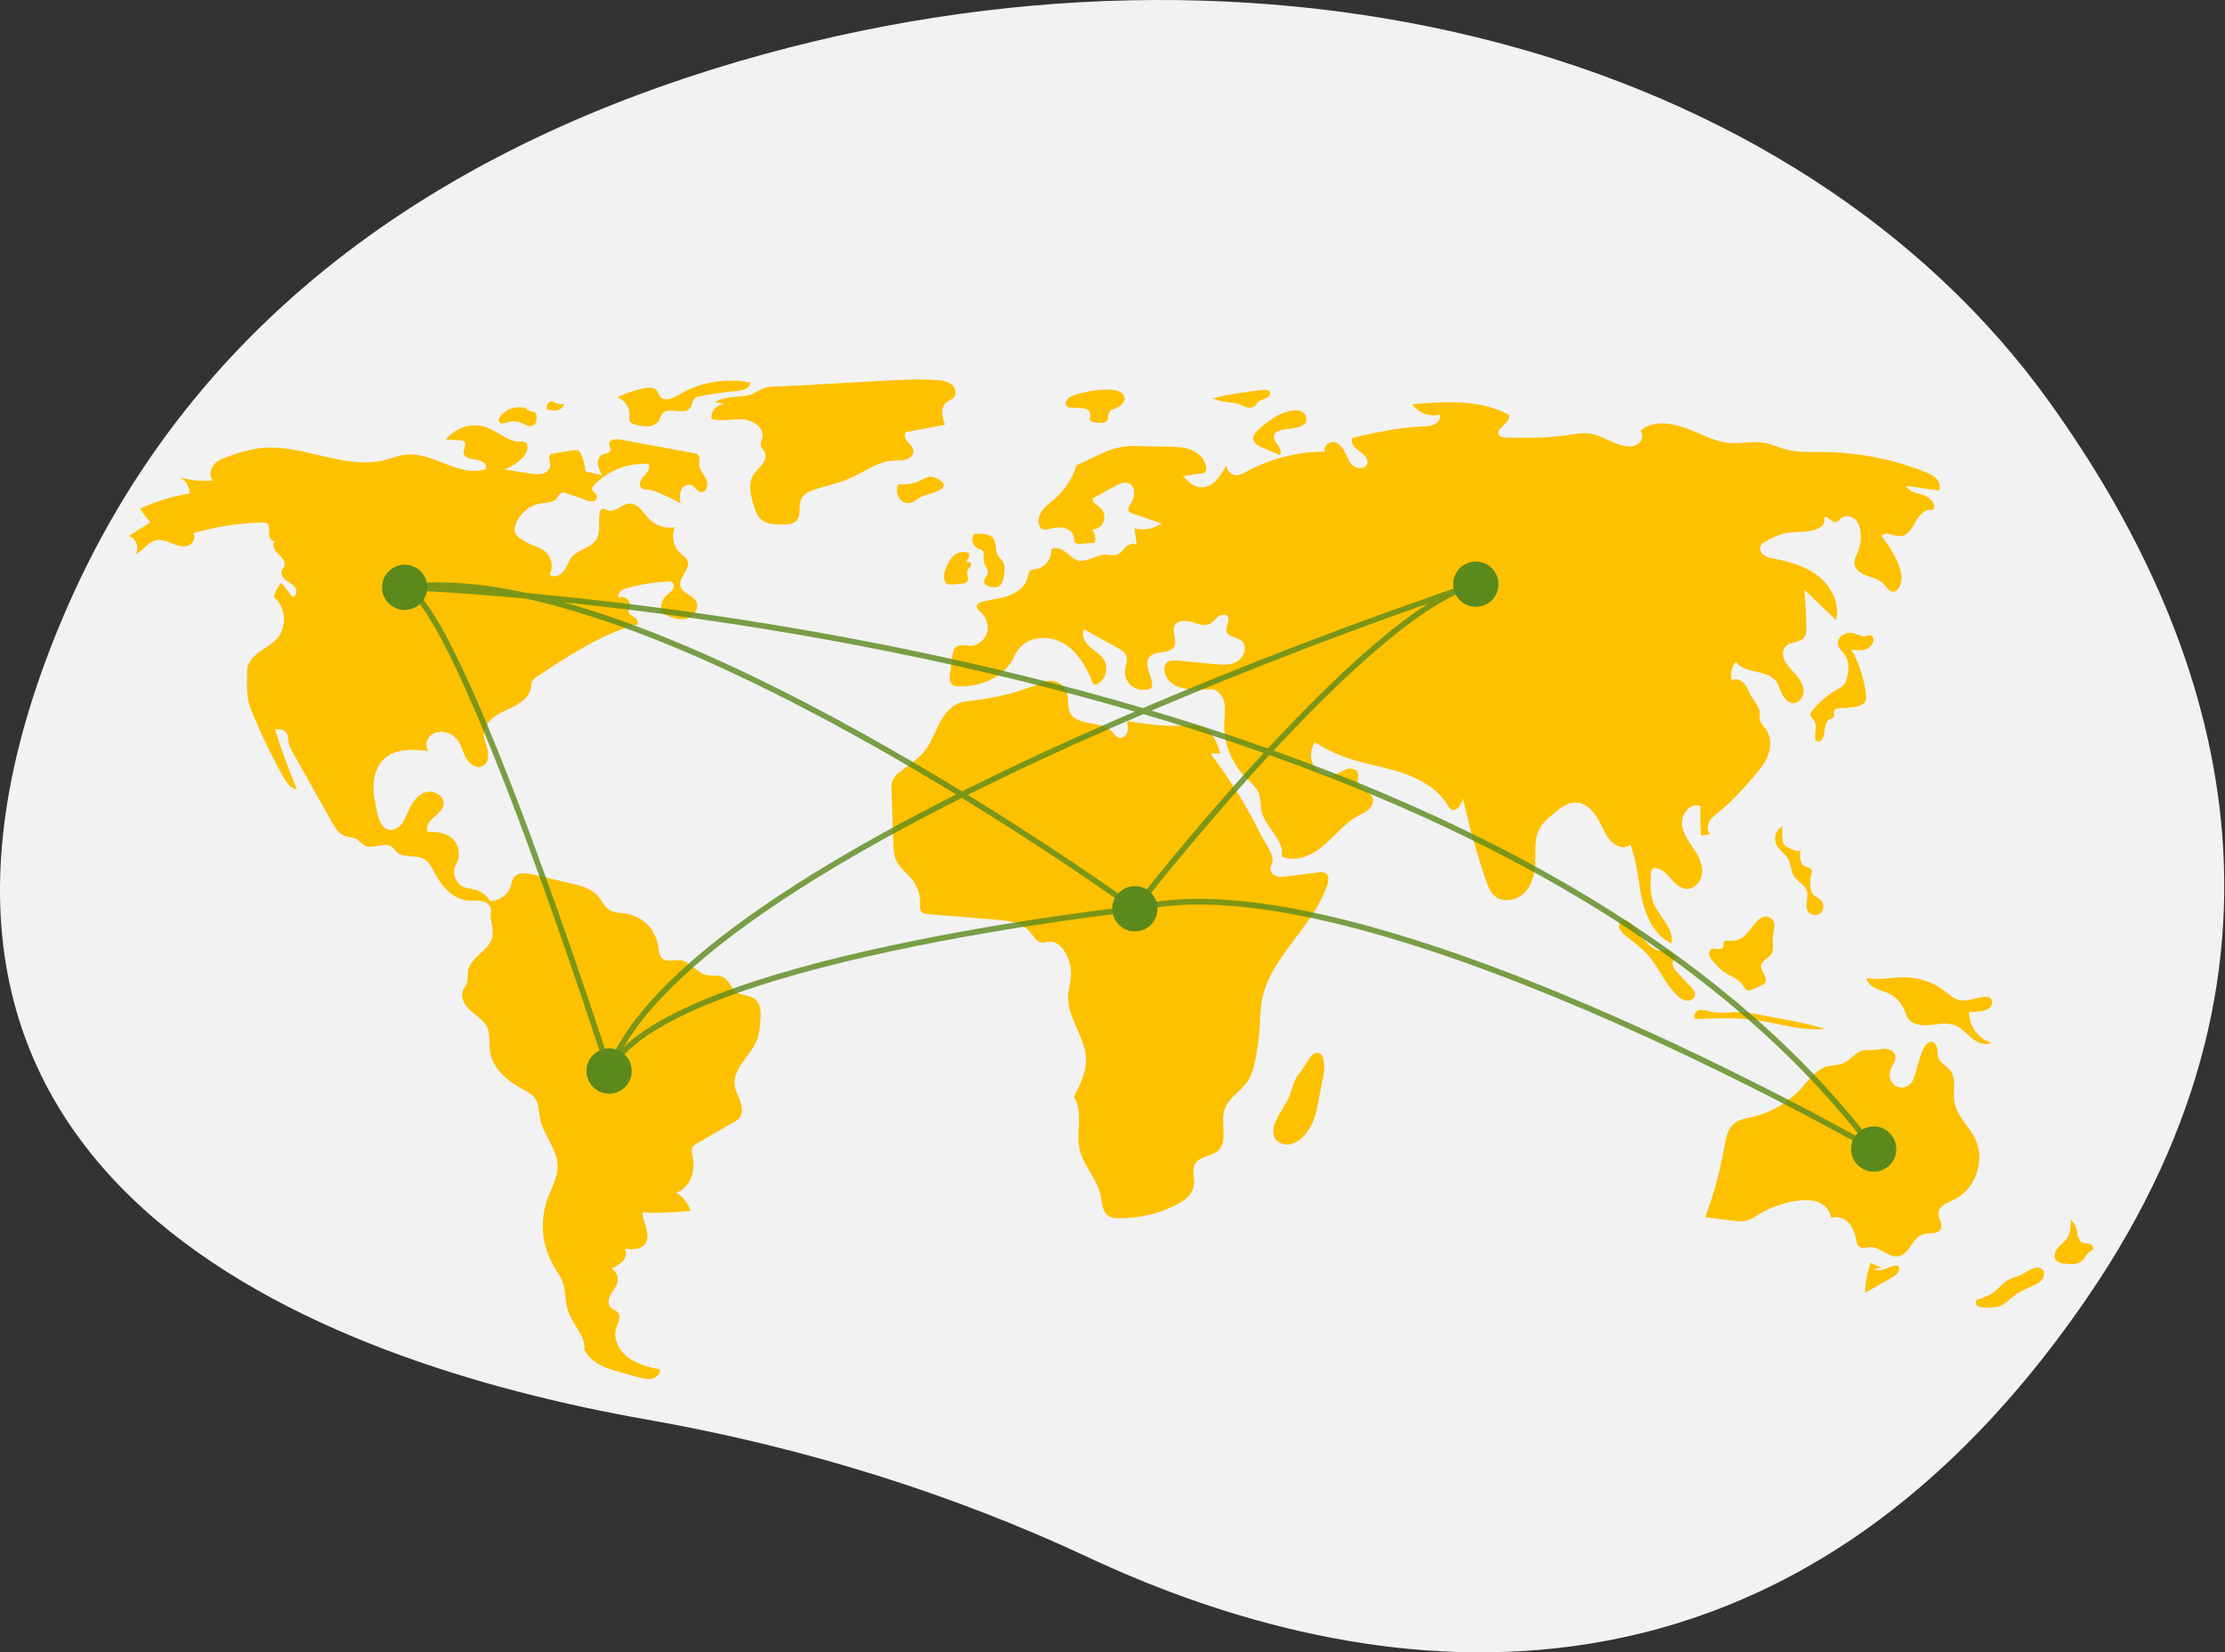 <?xml version="1.0" encoding="UTF-8"?> <svg xmlns="http://www.w3.org/2000/svg" width="1177" height="874" viewBox="0 0 1177 874" fill="none"><rect x="0" y="0" width="1177" height="874" fill="#333333" stroke="none"/> <g clip-path="url(#clip0_203_500)"> <path d="M1083.97 212.452C950.424 26.622 668.322 -48.759 390.883 32.428C244.21 75.349 102.79 161.348 32.706 327.869C-92.578 625.544 170.47 720.614 342.475 750.914C425.648 765.565 503.982 790.176 575.564 823.684C704.348 883.969 932.303 937.387 1104.2 686.275C1228.79 504.269 1172.92 336.233 1083.97 212.452Z" fill="#F2F2F2"></path> <path d="M309.733 249.218C309.359 246.264 308.604 243.372 307.485 240.613C307.343 240.091 307.093 239.605 306.752 239.185C306.411 238.765 305.987 238.421 305.505 238.174C304.862 238.007 304.187 238 303.54 238.152L293.453 239.696C292.609 239.734 291.801 240.048 291.152 240.59C289.838 241.972 291.132 244.197 291.091 246.103C291.046 248.246 289.142 249.986 287.076 250.562C284.968 250.988 282.794 250.961 280.697 250.483L266.592 248.291C270.746 246.965 274.443 244.497 277.262 241.17C279.118 238.971 280.106 234.866 277.423 233.825C276.626 233.606 275.795 233.539 274.973 233.628C268.583 233.678 263.554 228.342 257.571 226.095C253.742 224.749 249.586 224.649 245.697 225.809C241.807 226.968 238.384 229.328 235.917 232.55L243.431 232.912C244.138 232.873 244.839 233.06 245.432 233.446C247.079 234.799 245.032 237.398 245.264 239.516C245.565 242.269 249.22 242.857 251.975 243.135C254.73 243.413 258.225 245.652 256.899 248.083C243.053 252.852 228.962 238.76 214.42 240.494C210.74 240.933 207.264 242.379 203.671 243.288C181.72 248.842 159.027 234.024 136.603 237.162C131.618 238.012 126.719 239.304 121.963 241.024C118.911 242.026 115.728 243.109 113.51 245.433C111.293 247.757 110.449 251.731 112.549 254.161C106.759 254.638 100.93 254.084 95.334 252.525C96.847 253.366 98.106 254.599 98.979 256.095C99.851 257.59 100.305 259.293 100.292 261.025C91.252 262.499 82.45 265.183 74.125 269.004C75.679 271.587 77.494 274.005 79.541 276.218L68.096 283.571C71.963 284.546 73.962 289.818 71.713 293.111C75.722 291.328 78.207 286.714 82.495 285.778C85.303 285.165 88.162 286.314 90.826 287.394C93.491 288.473 96.419 289.52 99.178 288.71C101.936 287.899 103.971 284.323 102.218 282.044C114.008 278.604 126.193 276.7 138.471 276.38C139.418 276.261 140.379 276.443 141.216 276.901C142.815 278.01 142.394 280.405 142.308 282.348C142.222 284.291 143.736 286.845 145.473 285.97C143.43 287.741 145.177 291.077 147.137 292.941C149.098 294.804 151.461 297.375 150.26 299.799C149.947 300.431 149.416 300.937 149.114 301.576C148.225 303.46 149.637 305.656 151.303 306.908C152.969 308.159 155.01 309.033 156.168 310.766C157.325 312.499 156.799 315.532 154.73 315.773L148.847 308.305C146.838 310.389 145.46 313 144.874 315.835C151.112 320.934 152.05 331.313 146.828 337.448C144.159 340.584 140.364 342.489 137.052 344.934C133.739 347.38 130.674 350.862 130.683 354.979C130.697 362.092 130.116 368.701 132.781 375.295C137.697 387.456 143.371 399.295 149.772 410.743C151.453 413.749 153.625 417.044 157.03 417.562C152.727 407.085 148.853 396.446 145.409 385.644C147.652 385.653 150.245 385.831 151.56 387.649C152.649 389.154 152.415 391.2 152.753 393.026C153.183 394.796 153.901 396.483 154.878 398.021L175.427 434.626C177.131 437.66 179.085 440.917 182.34 442.146C184.422 442.932 186.83 442.784 188.746 443.915C190.248 444.802 191.259 446.375 192.79 447.211C197.119 449.572 203.139 445.043 207.184 447.863C208.341 448.669 209.077 449.95 210.143 450.873C213.879 454.108 220.008 451.944 224.321 454.357C227.101 455.913 228.542 459.024 230.024 461.843C233.738 468.905 239.748 475.824 247.707 476.386C250.207 476.563 252.761 476.089 255.205 476.645C257.649 477.201 260.055 479.334 259.662 481.81C258.99 486.054 261.087 490.701 260.523 494.961C259.498 502.72 248.491 506.13 247.546 513.9C247.339 515.601 247.663 517.357 247.258 519.022C246.761 521.063 245.229 522.724 244.684 524.753C243.652 528.597 246.406 532.423 249.432 535.009C252.457 537.596 256.066 539.826 257.72 543.446C259.469 547.273 258.61 551.735 259.179 555.903C260.42 565.003 268.28 571.75 276.37 576.1C278.834 577.425 281.48 578.708 283.076 581.007C285.158 584.008 284.95 587.964 285.646 591.55C287.348 600.332 294.741 607.567 294.951 616.51C295.1 622.866 291.567 628.632 289.456 634.63C287.477 640.376 286.761 646.481 287.357 652.529C287.952 658.577 289.845 664.425 292.907 669.675C294.486 672.341 296.374 674.855 297.491 677.745C299.484 682.903 298.837 688.765 300.675 693.98C303.105 700.875 309.781 706.57 309.142 713.852C312.173 720.146 318.865 723.239 325.595 725.112L337.657 728.469C339.966 729.112 342.38 729.76 344.731 729.295C347.083 728.829 349.327 726.876 349.267 724.48C343.352 723.146 337.247 721.728 332.371 718.123C327.496 714.519 324.156 708.101 326.006 702.326C326.863 699.649 328.688 696.557 326.953 694.344C325.96 693.078 324.143 692.747 323.023 691.591C321.275 689.788 321.876 686.76 323.132 684.586C324.389 682.412 326.205 680.47 326.711 678.011C326.967 676.635 326.796 675.214 326.222 673.938C325.647 672.662 324.696 671.593 323.496 670.873C325.732 670.028 327.766 668.723 329.466 667.042C331.036 665.249 331.761 662.485 330.526 660.447C334.193 660.912 338.523 661.14 340.931 658.334C342.853 656.094 342.721 652.745 341.962 649.892C341.202 647.039 339.918 644.268 339.878 641.317C348.338 641.718 356.817 641.43 365.231 640.457C364.014 636.359 361.249 632.897 357.523 630.803C361.333 630.159 364.805 625.597 366.009 621.924C367.213 618.252 366.906 614.251 366.162 610.459C365.876 609.483 365.837 608.451 366.048 607.455C366.477 606.088 367.82 605.253 369.063 604.54L387.977 593.677C389.106 593.111 390.129 592.356 391.002 591.444C392.984 589.116 392.69 585.602 391.675 582.719C390.661 579.835 389.035 577.123 388.644 574.092C387.475 565.024 397.182 558.518 400.458 549.982C401.743 546.633 402.005 542.992 402.254 539.412C402.521 535.568 402.541 531.103 399.59 528.625C396.76 526.251 392.339 526.781 389.378 524.572C386.664 522.546 385.727 518.613 382.762 516.978C380.069 515.492 376.692 516.437 373.697 515.738C368.423 514.508 365.105 508.43 359.719 507.867C356.68 507.55 353.241 509.035 350.75 507.266C348.556 505.706 348.468 502.572 348.05 499.912C347.318 495.779 345.337 491.969 342.373 488.996C339.41 486.023 335.606 484.029 331.475 483.284C328.342 482.782 324.932 482.972 322.266 481.251C319.567 479.507 318.33 476.243 316.21 473.828C312.793 469.937 307.411 468.554 302.37 467.369L281.864 462.549C278.224 461.693 273.532 461.239 271.579 464.428C271.001 465.642 270.591 466.929 270.362 468.254C269.63 470.651 268.157 472.755 266.155 474.262C264.152 475.769 261.724 476.603 259.218 476.643C257.499 473.711 254.715 471.557 251.446 470.629C249.367 470.05 247.141 469.985 245.158 469.133C244.078 468.606 243.117 467.864 242.334 466.952C241.55 466.041 240.961 464.979 240.603 463.832C240.244 462.685 240.123 461.477 240.247 460.282C240.372 459.086 240.738 457.929 241.326 456.88C242.508 454.775 242.964 452.34 242.625 449.95C242.285 447.56 241.168 445.348 239.447 443.655C235.96 440.524 230.915 439.768 226.239 440.081C225.015 437.409 227.062 434.394 229.269 432.452C231.476 430.511 234.155 428.601 234.635 425.702C235.391 421.14 229.571 417.676 225.152 419.036C220.733 420.396 217.912 424.688 216.048 428.919C214.978 431.347 214.069 433.903 212.381 435.95C210.694 437.997 207.977 439.463 205.406 438.806C201.768 437.876 200.362 433.553 199.557 429.884C198.476 424.963 197.39 419.973 197.616 414.939C197.842 409.905 199.539 404.736 203.251 401.328C209.3 395.775 218.579 396.32 226.743 397.205C224.814 395.032 225.291 391.37 227.354 389.325C228.444 388.357 229.753 387.67 231.168 387.322C232.583 386.974 234.061 386.977 235.475 387.33C237.935 387.842 240.151 389.167 241.766 391.091C244.086 393.92 244.746 397.738 246.499 400.949C248.253 404.159 252.195 406.897 255.422 405.175C258.21 403.687 258.652 399.822 257.959 396.74C257.265 393.657 255.791 390.66 256.043 387.51C256.522 381.501 262.752 377.883 268.249 375.408C273.746 372.933 280.041 369.605 280.912 363.639C280.942 362.471 281.162 361.316 281.564 360.219C282.174 359.25 283.021 358.453 284.026 357.904C300.07 347.302 316.38 336.569 334.718 330.776C335.672 330.474 335.784 330.809 336.756 330.573C338.117 329.787 337.215 327.611 335.911 326.735C334.606 325.858 332.862 325.186 332.531 323.65C332.288 322.52 332.953 321.411 333.126 320.269C333.551 317.462 330.193 314.87 327.585 315.993C326.112 314.042 329.027 311.775 331.384 311.126C338.461 309.179 345.725 307.992 353.054 307.586C353.9 307.452 354.766 307.599 355.52 308.006C356.751 308.858 356.594 310.814 355.721 312.031C354.849 313.248 353.492 314.012 352.405 315.042C351.217 316.199 350.37 317.66 349.956 319.266C349.542 320.871 349.577 322.56 350.057 324.147C353.883 326.093 358.042 328.097 362.28 327.411C366.517 326.725 370.278 321.964 368.286 318.162C366.432 314.621 360.86 313.822 359.902 309.941C358.78 305.397 365.212 301.356 363.763 296.906C363.129 294.957 361.186 293.809 359.695 292.402C357.935 290.676 356.737 288.459 356.26 286.04C355.783 283.622 356.048 281.115 357.021 278.85C354.593 279.278 352.098 279.116 349.745 278.38C347.392 277.644 345.25 276.354 343.498 274.619C340.264 271.355 337.683 266.205 333.09 266.351C328.876 266.485 325.245 271.403 321.304 269.902C320.334 269.533 319.312 268.782 318.373 269.222C318.065 269.422 317.806 269.689 317.617 270.004C317.428 270.318 317.312 270.672 317.279 271.037C316.278 275.826 318.001 281.281 315.391 285.419C312.551 289.922 305.982 290.546 302.539 294.606C300.67 296.81 299.946 299.78 298.228 302.104C296.511 304.428 292.864 305.905 290.803 303.88C291.816 301.797 292.093 299.432 291.588 297.172C291.083 294.911 289.826 292.889 288.022 291.435C286.108 290.186 284.045 289.183 281.881 288.448C279.463 287.425 277.163 286.142 275.021 284.624C273.947 283.977 273.075 283.044 272.502 281.929C272.048 280.534 272.109 279.022 272.674 277.668C273.72 274.671 275.564 272.016 278.008 269.99C280.451 267.965 283.402 266.645 286.541 266.174C289.286 265.801 292.481 265.932 294.297 263.841C295.258 262.734 295.763 261.061 297.158 260.612C298.05 260.432 298.977 260.546 299.799 260.937L310.044 264.543C311.187 265.059 312.446 265.267 313.694 265.147C314.313 265.063 314.878 264.749 315.275 264.267C315.671 263.784 315.871 263.17 315.834 262.546C315.506 260.845 312.888 260.028 313.127 258.312C313.26 257.756 313.559 257.254 313.984 256.871C317.681 252.935 322.203 249.866 327.226 247.883C332.248 245.9 337.647 245.051 343.035 245.399C344.329 247.522 342.283 250.037 340.582 251.85C338.88 253.663 337.513 256.903 339.57 258.298C340.414 258.729 341.352 258.94 342.298 258.913C344.821 259.254 347.272 259.998 349.559 261.115C353.1 262.656 356.572 264.342 359.976 266.172C359.676 263.928 359.389 261.563 360.239 259.464C361.09 257.365 363.508 255.719 365.62 256.536C367.656 257.324 368.7 260.019 370.869 260.266C373.761 260.596 374.903 256.322 373.694 253.673C372.486 251.024 370.094 248.806 369.894 245.901C369.759 243.942 370.505 241.512 368.94 240.325C368.383 239.969 367.751 239.747 367.093 239.677L328.009 232.485C325.688 232.058 322.335 232.386 322.232 234.743C322.175 236.059 323.35 237.361 322.83 238.571C322.274 239.862 320.448 239.744 319.119 240.201C317.056 240.91 316.02 243.36 316.219 245.532C316.581 247.69 317.417 249.742 318.667 251.539C316.124 250.476 312.275 250.281 309.733 249.218Z" fill="#FDC100"></path> <path d="M278.547 216.04C276.083 215.225 273.427 215.187 270.94 215.931C268.453 216.676 266.255 218.168 264.645 220.204C264.001 221.051 263.461 222.219 264 223.137C264.772 224.452 266.74 223.933 268.191 223.462C270.324 222.7 272.645 222.645 274.812 223.304C276.174 223.772 277.393 224.599 278.762 225.049C279.428 225.327 280.157 225.419 280.872 225.315C281.586 225.211 282.259 224.914 282.817 224.456C283.757 223.498 283.816 222.009 283.817 220.668C283.882 220.219 283.846 219.761 283.712 219.328C283.578 218.895 283.348 218.497 283.041 218.163C282.493 217.846 281.878 217.664 281.245 217.632C279.829 217.37 278.549 216.622 277.626 215.517" fill="#FDC100"></path> <path d="M292.639 212.116C292.087 212.086 291.537 212.198 291.042 212.442C290.546 212.686 290.122 213.054 289.809 213.509C289.497 213.965 289.306 214.493 289.257 215.043C289.208 215.593 289.301 216.147 289.527 216.65C291.221 217.112 292.99 217.228 294.73 216.99C295.598 216.855 296.406 216.467 297.053 215.873C297.7 215.28 298.157 214.508 298.367 213.655C296.319 214.028 294.205 213.625 292.439 212.523" fill="#FDC100"></path> <path d="M339.922 205.563C335.312 206.543 330.833 208.064 326.58 210.095C328.585 210.866 330.29 212.26 331.442 214.073C332.595 215.886 333.135 218.021 332.983 220.164C332.803 220.986 332.823 221.84 333.043 222.653C333.533 223.841 334.953 224.287 336.202 224.592C338.444 225.274 340.786 225.573 343.129 225.476C344.3 225.414 345.438 225.062 346.439 224.45C347.44 223.838 348.273 222.987 348.862 221.972C349.202 221.009 349.6 220.068 350.055 219.153C353.047 214.596 361.936 220.106 365.148 215.702C366.28 214.15 366.177 211.815 367.652 210.586C368.415 210.05 369.299 209.712 370.225 209.603C376.686 208.32 383.212 207.39 389.774 206.819C392.883 206.549 396.936 205.432 396.962 202.311C385.25 200.011 373.107 201.645 362.42 206.958C358.57 208.887 353.477 212.944 349.768 210.387C348.38 209.429 348.448 206.852 346.537 205.775C344.583 204.675 341.996 205.122 339.922 205.563Z" fill="#FDC100"></path> <path d="M378.223 212.725L383.72 213.782C382.708 213.737 381.698 213.908 380.758 214.285C379.818 214.661 378.968 215.234 378.267 215.964C377.565 216.695 377.027 217.567 376.689 218.521C376.351 219.476 376.221 220.492 376.307 221.502C381.455 223.221 387.068 221.548 392.491 221.776C397.913 222.005 404.223 225.879 403.297 231.227C403.017 232.844 402.083 234.46 402.569 236.028C402.91 237.127 403.879 237.906 404.426 238.918C405.565 241.027 404.654 243.694 403.215 245.611C401.776 247.528 399.842 249.057 398.578 251.094C395.436 256.161 397.222 262.711 399.093 268.371C399.634 270.51 400.634 272.506 402.022 274.22C404.795 277.168 409.313 277.425 413.36 277.484C416.306 277.527 419.68 277.381 421.543 275.099C423.974 272.12 422.274 267.471 423.875 263.974C425.329 260.799 429.034 259.436 432.39 258.47C438.539 256.7 444.806 255.195 450.619 252.521C457.838 249.201 464.584 244.026 472.519 243.599C474.744 243.479 477.026 243.742 479.17 243.132C481.314 242.522 483.351 240.668 483.188 238.445C483.049 236.545 481.442 235.15 480.187 233.718C478.931 232.286 477.945 230.084 479.099 228.569L499.895 224.685C498.421 220.667 497.273 215.376 500.66 212.761C501.882 211.818 503.519 211.441 504.559 210.3C506.333 208.356 505.441 205.007 503.394 203.354C501.346 201.7 498.578 201.317 495.956 201.099C486.837 200.341 477.666 200.842 468.529 201.343C450.669 202.322 432.809 203.301 414.949 204.28C411.354 204.477 407.203 204.176 403.906 205.402C401.114 206.441 399.129 208.347 395.936 209.016C390.042 210.253 383.556 209.416 378.223 212.725Z" fill="#FDC100"></path> <path d="M476.706 256.178C476.146 256.09 475.573 256.22 475.106 256.541C474.797 256.881 474.614 257.317 474.585 257.775C474.23 259.799 474.653 261.882 475.769 263.607C476.337 264.454 477.122 265.133 478.041 265.573C478.961 266.014 479.981 266.201 480.997 266.114C483.472 265.798 485.297 263.687 487.572 262.656C491.08 261.069 505.975 258.596 495.671 253.029C492.12 251.11 489.826 252.804 487.027 254.067C483.843 255.696 480.275 256.426 476.706 256.178Z" fill="#FDC100"></path> <path d="M566.957 209.583C565.754 210.074 564.747 210.95 564.095 212.074C563.794 212.645 563.724 213.309 563.9 213.93C564.075 214.551 564.482 215.08 565.037 215.409C565.487 215.572 565.963 215.648 566.441 215.632L571.333 215.778C573.411 215.84 576.007 216.283 576.566 218.286C576.981 219.773 576.052 221.684 577.172 222.746C577.653 223.119 578.231 223.344 578.837 223.395C580.448 223.809 582.131 223.864 583.766 223.555C587.325 222.6 585.455 220.427 586.576 218.493C588.291 215.533 587.994 217.325 591.017 215.628C593.249 214.376 596.133 212.103 594.27 208.91C591.031 203.358 571.738 207.197 566.957 209.583Z" fill="#FDC100"></path> <path d="M663.515 206.791L660.674 207.17C654.268 208.025 647.826 208.888 641.656 210.812C644.327 211.868 647.129 212.555 649.985 212.855C651.557 212.932 653.119 213.154 654.651 213.519C657.376 214.33 660.122 216.425 662.754 215.352C664.387 214.686 664.919 212.986 666.272 212.086C667.205 211.464 670.747 210.457 671.143 209.829C674.343 204.754 665.975 206.463 663.515 206.791Z" fill="#FDC100"></path> <path d="M675.99 219.702C672.195 221.824 668.674 224.402 665.506 227.379C664.172 228.634 662.808 230.194 662.929 232.022C663.09 234.452 665.678 235.861 667.92 236.81L677.001 240.655C678.103 239.102 677.095 236.959 675.956 235.433C674.818 233.907 673.465 232.141 673.968 230.305C674.542 228.21 677.097 227.496 679.239 227.135C682.73 226.547 692.146 226.594 691.015 220.968C689.682 214.339 679.494 217.743 675.99 219.702Z" fill="#FDC100"></path> <path d="M674.162 594.829C673.298 597.332 673.216 600.28 674.711 602.466C676.389 604.918 679.748 605.832 682.653 605.21C685.546 604.44 688.125 602.782 690.027 600.469C691.765 598.531 693.196 596.338 694.268 593.965C695.764 590.268 696.819 586.407 697.411 582.463L700.231 567.659C700.861 564.35 700.837 554.207 694.756 557.512C693.094 558.414 689.248 565.543 687.507 567.564C684.369 571.208 683.954 574.743 682.302 579.156C680.233 584.685 676.075 589.292 674.162 594.829Z" fill="#FDC100"></path> <path d="M995.344 670.586C993.355 669.81 991.423 668.891 989.566 667.836C987.704 672.956 986.713 678.353 986.637 683.801L1000.25 676.096C1002.3 674.937 1004.62 673.326 1004.58 670.973C1004.6 670.683 1004.54 670.392 1004.4 670.133C1004.27 669.874 1004.07 669.655 1003.83 669.5C1003.52 669.378 1003.19 669.34 1002.87 669.388C1000.85 669.556 999.011 670.549 997.107 671.24C995.202 671.931 992.975 672.296 991.227 671.271" fill="#FDC100"></path> <path d="M1067.17 675.161C1065.68 675.568 1064.22 676.091 1062.8 676.728C1059.68 678.318 1057.55 681.337 1054.74 683.431C1052.05 685.435 1048.81 686.535 1045.63 687.605C1044.7 688.432 1045.13 690.097 1046.14 690.823C1047.23 691.444 1048.49 691.726 1049.74 691.631C1053.04 691.704 1056.52 691.736 1059.42 690.141C1061.05 689.083 1062.57 687.872 1063.97 686.524C1067.36 683.702 1071.42 681.839 1075.44 680.04C1076.9 679.487 1078.26 678.678 1079.44 677.65C1081.96 675.16 1082.14 671.319 1078.5 670.472C1075.55 669.787 1069.97 674.254 1067.17 675.161Z" fill="#FDC100"></path> <path d="M1098.91 654.43C1099.07 652.717 1098.84 650.989 1098.24 649.377C1097.64 647.765 1096.68 646.31 1095.43 645.124C1095.4 648.551 1095.29 652.203 1093.36 655.037C1091.99 657.057 1089.84 658.421 1088.33 660.345C1086.83 662.269 1086.16 665.318 1087.92 667.006C1089.05 667.864 1090.43 668.338 1091.84 668.356C1095.36 668.77 1099.43 669 1101.89 666.462C1103.23 665.076 1103.89 663.024 1105.53 662.005C1106.14 661.749 1106.69 661.358 1107.13 660.862C1107.8 659.786 1106.73 658.366 1105.52 657.978C1104.3 657.59 1102.97 657.773 1101.75 657.404C1100.53 657.036 1099.42 655.667 1100.04 654.558" fill="#FDC100"></path> <path d="M1042.5 528.759C1040.66 529.208 1038.75 529.32 1036.87 529.092C1033.74 528.517 1031.3 526.159 1028.78 524.226C1022.78 519.655 1015.48 517.105 1007.93 516.942C1001.07 516.813 994.144 518.672 987.404 517.375C987.845 519.824 989.941 521.661 992.177 522.753C994.413 523.845 996.881 524.394 999.128 525.464C1002.73 527.194 1005.58 530.163 1007.17 533.828C1007.89 535.517 1008.35 537.355 1009.44 538.83C1011.68 541.845 1015.93 542.507 1019.68 542.26C1024.56 541.939 1029.67 540.533 1034.21 542.354C1037.69 543.747 1040.18 546.791 1043.09 549.158C1045.99 551.525 1050.08 553.281 1053.41 551.574C1049.95 550.452 1046.94 548.253 1044.81 545.297C1042.69 542.342 1041.56 538.784 1041.6 535.144C1044.87 535.444 1054.29 535.328 1053.78 529.771C1053.35 525.062 1045.31 528.251 1042.5 528.759Z" fill="#FDC100"></path> <path d="M999.719 567.076C1000.3 563.892 1003.48 561.079 1002.49 557.997C1001.8 555.865 999.331 554.812 997.093 554.76C994.854 554.707 992.656 555.374 990.418 555.437C988.961 555.359 987.501 555.38 986.047 555.499C981.605 556.229 978.866 560.885 974.68 562.541C972.134 563.548 969.274 563.355 966.627 564.051C960.617 565.631 956.814 571.31 952.613 575.889C945.825 583.254 936.982 588.411 927.229 590.692C923.812 591.484 920.138 591.99 917.422 594.209C913.825 597.148 912.94 602.186 912.14 606.762C909.929 619.398 906.55 631.801 902.047 643.813L916.317 645.635C919.03 645.981 921.842 646.32 924.456 645.516C926.356 644.8 928.155 643.841 929.809 642.665C936.165 638.719 943.278 636.151 950.689 635.128C954.426 634.615 958.344 634.521 961.851 635.91C965.358 637.299 968.366 640.449 968.66 644.21C970.177 643.738 971.793 643.687 973.336 644.062C974.88 644.438 976.292 645.225 977.422 646.341C979.657 648.618 981.12 651.539 981.606 654.692C981.982 656.644 982.358 658.983 984.169 659.802C985.647 660.471 987.343 659.751 988.96 659.622C994.446 659.183 998.999 665.58 1004.39 664.478C1010.18 663.297 1011.59 654.635 1017.24 652.9C1020.48 651.904 1025.02 653.115 1026.57 650.101C1027.94 647.444 1025.21 644.378 1025.5 641.403C1025.84 637.74 1030.16 636.185 1033.49 634.622C1044.98 629.234 1050.43 613.777 1044.86 602.378C1041.57 595.624 1035.08 590.307 1033.88 582.887C1032.96 577.178 1035.21 570.521 1031.57 566.028C1029.72 563.742 1026.58 562.48 1025.48 559.752C1024.79 558.035 1025.07 556.087 1024.69 554.274C1024.32 552.46 1022.74 550.563 1020.95 551.033C1015.75 552.398 1014.09 568.458 1011.3 572.36C1007.07 578.292 998.387 574.384 999.719 567.076Z" fill="#FDC100"></path> <path d="M903.626 534.827C901.85 534.329 899.91 533.838 898.207 534.55C896.505 535.262 895.511 537.762 896.877 539.002C907.566 538.585 918.32 538.172 928.917 539.623C941.127 541.296 953.211 545.438 965.475 544.22C958.47 542.153 951.349 540.501 944.149 539.271L932.143 536.978C928.922 536.303 925.668 535.8 922.394 535.471C915.545 534.906 910.361 536.716 903.626 534.827Z" fill="#FDC100"></path> <path d="M914.325 497.601C913.438 497.527 912.339 497.463 911.88 498.226C911.441 498.955 911.943 499.918 911.707 500.736C911.385 501.852 909.923 502.138 908.771 501.986C907.618 501.834 906.372 501.47 905.351 502.025C904.834 502.379 904.445 502.891 904.242 503.484C904.04 504.078 904.036 504.721 904.231 505.317C904.648 506.5 905.323 507.577 906.207 508.467C907.717 510.37 909.437 512.095 911.335 513.611C915.008 516.322 919.985 517.629 922.299 521.565C922.625 522.328 923.127 523.004 923.763 523.536C924.874 524.24 926.323 523.705 927.518 523.158L931.71 521.243C932.466 520.971 933.14 520.512 933.67 519.91C934.628 518.61 934.04 516.763 933.236 515.363C932.432 513.963 931.403 512.514 931.575 510.909C931.883 508.047 935.562 506.953 937.075 504.504C938.6 502.036 937.608 498.856 937.783 495.96C937.989 492.574 940.117 488.168 936.693 485.638C933.783 483.487 931.002 485.474 928.913 487.849C924.507 492.855 922.424 498.278 914.325 497.601Z" fill="#FDC100"></path> <path d="M939.772 446.999C941.203 449.739 944.187 451.374 945.747 454.043C947.439 456.935 947.246 460.673 949.081 463.476C950.964 466.353 954.753 467.88 955.809 471.152C956.962 474.724 954.346 479.065 956.431 482.186C956.82 482.696 957.31 483.12 957.872 483.431C958.433 483.741 959.052 483.932 959.691 483.991C960.33 484.049 960.974 483.975 961.582 483.772C962.191 483.568 962.75 483.241 963.226 482.81C964.105 481.853 964.575 480.591 964.537 479.292C964.498 477.993 963.954 476.76 963.02 475.857C961.785 474.731 960.013 474.245 958.982 472.93C958.445 472.172 958.088 471.301 957.936 470.384C957.375 467.739 957.465 464.997 958.199 462.395C958.474 461.734 958.544 461.006 958.4 460.305C957.936 458.956 956.109 458.861 954.828 458.235C951.916 456.814 951.987 452.705 952.496 449.506C952.157 451.636 944.57 448.013 943.775 446.807C942.197 444.41 943.056 439.787 942.743 437.138C939.336 438.78 938.022 443.648 939.772 446.999Z" fill="#FDC100"></path> <path d="M863.335 489.16C861.935 487.593 859.825 485.953 857.948 486.898C856.515 487.619 856.121 489.601 856.683 491.103C857.367 492.563 858.42 493.818 859.738 494.745C863.65 497.972 867.863 500.885 871.277 504.636C877.385 511.348 880.621 520.406 887.264 526.59C888.599 528.024 890.367 528.98 892.298 529.314C894.233 529.494 896.407 528.255 896.629 526.324C896.813 524.734 895.704 523.31 894.62 522.131C892.039 519.325 889.214 516.741 886.778 513.808C885.653 512.681 884.946 511.205 884.774 509.622C884.761 508.042 886.201 506.39 887.731 506.781C885.871 506.305 884.49 503.205 881.759 502.622C879.477 502.135 878.925 503.548 876.208 502.383C871.028 500.161 866.963 493.222 863.335 489.16Z" fill="#FDC100"></path> <path d="M985.067 336.514C983.581 336.072 982.12 335.55 980.691 334.95C976.844 333.796 971.755 336.623 972.267 340.606C972.608 343.253 975.071 345.037 976.431 347.333C978.449 350.737 977.911 355.055 976.851 358.868C976.59 360.048 976.095 361.164 975.395 362.15C974.416 363.19 973.246 364.032 971.948 364.629C966.754 367.542 962.173 371.434 958.459 376.09C958.055 376.52 957.773 377.05 957.644 377.625C957.46 378.97 958.812 379.95 959.577 381.072C961.274 383.563 960.047 386.916 960.215 389.927C960.189 390.352 960.273 390.778 960.457 391.162C960.642 391.546 960.922 391.877 961.27 392.123C962.293 392.643 963.506 391.76 964.06 390.755C965.901 387.421 964.515 382.068 967.967 380.46C968.621 380.156 969.412 380.028 969.848 379.454C970.54 378.544 969.873 377.196 970.223 376.108C970.749 374.475 972.983 374.401 974.698 374.474C977.651 374.597 980.603 374.204 983.422 373.312C984.527 373.049 985.531 372.468 986.31 371.64C987.342 370.352 987.25 368.52 987.044 366.882C986.011 358.717 983.425 350.825 979.425 343.633C982.458 344.02 985.758 344.356 988.375 342.775C989.841 341.89 991.598 339.243 990.871 337.441C989.722 334.592 987.645 336.99 985.067 336.514Z" fill="#FDC100"></path> <path d="M596.217 381.42C596.58 383.367 596.937 385.417 596.299 387.292C595.661 389.167 593.654 390.733 591.759 390.159C590.288 389.713 589.439 388.234 588.394 387.106C582.586 380.836 569.482 384.466 565.894 376.709C564.43 373.543 565.425 369.75 564.426 366.408C563.796 364.476 562.542 362.809 560.861 361.667C559.181 360.525 557.169 359.974 555.141 360.1C553.291 360.367 551.491 360.905 549.797 361.695C538.453 366.238 526.544 369.217 514.396 370.549C512.088 370.69 509.804 371.106 507.594 371.787C502.606 373.595 499.198 378.22 496.773 382.938C494.348 387.657 492.557 392.765 489.305 396.958C485.888 401.363 481.099 404.449 476.632 407.786C474.912 408.895 473.479 410.397 472.452 412.168C471.483 414.156 471.538 416.468 471.613 418.678L472.526 445.522C472.643 448.975 472.791 452.551 474.336 455.641C476.266 459.499 480.078 462.026 482.723 465.435C485.421 468.938 486.827 473.265 486.702 477.685C486.646 479.462 486.469 481.564 487.853 482.68C488.695 483.226 489.681 483.51 490.684 483.494L526.995 486.466C533.383 486.989 540.462 487.849 544.632 492.715C546.6 495.012 548.181 498.315 551.196 498.561C552.489 498.667 553.747 498.136 555.041 498.034C558.304 497.775 561.17 500.252 562.979 502.98C565.717 507.137 566.96 512.103 566.504 517.06C566.207 520.172 565.242 523.197 565.034 526.316C564.243 538.184 574.303 548.495 574.498 560.387C574.613 567.383 571.292 573.919 568.055 580.121C573.28 588.037 569.001 598.577 571.082 607.832C573.055 616.611 580.376 623.484 582.2 632.296C583.035 636.33 583.083 641.295 586.64 643.372C588.201 644.133 589.932 644.48 591.665 644.379C602.121 644.502 612.458 642.149 621.83 637.511C626.229 635.328 630.787 632.07 631.556 627.22C632.175 623.309 630.192 618.934 632.21 615.527C634.589 611.512 640.684 611.83 644.184 608.743C649.863 603.735 645.435 594.183 647.735 586.97C649.804 580.486 656.923 577.041 660.452 571.221C661.84 568.718 662.837 566.017 663.407 563.212C665.023 556.508 666.03 549.672 666.413 542.786C666.507 538.602 666.816 534.427 667.337 530.275C671.142 506.637 694.511 490.809 702.098 468.101C702.822 465.932 703.162 463.043 701.233 461.816C700.089 461.27 698.792 461.135 697.559 461.432L680.82 463.542C678.741 463.804 676.537 464.049 674.628 463.186C672.719 462.322 671.35 459.907 672.363 458.072C675.206 452.922 669.358 446.415 666.76 441.137C659.763 426.927 651.43 413.414 641.875 400.781C641.263 400.131 640.88 399.299 640.784 398.412L645.535 398.57C643.931 392.816 641.285 386.519 635.694 384.414C632.544 383.228 629.055 383.638 625.694 383.821C616.067 384.347 605.746 382.894 596.217 381.42Z" fill="#FDC100"></path> <path d="M625.702 251.745C628.221 254.42 631.044 257.256 634.689 257.723C641.127 258.546 645.756 251.889 648.703 246.106C648.812 247.58 649.492 248.954 650.598 249.935C651.704 250.915 653.149 251.426 654.626 251.357C656.215 251.09 657.732 250.497 659.081 249.616C671.837 242.645 686.124 238.951 700.66 238.867C700.52 237.766 700.794 236.652 701.427 235.741C702.06 234.829 703.009 234.184 704.089 233.931C707.045 233.345 709.707 235.9 711.132 238.554C712.558 241.209 713.447 244.285 715.712 246.272C717.977 248.259 722.363 248.172 723.257 245.295C724.116 242.533 721.239 240.177 718.848 238.549C716.458 236.921 713.938 233.907 715.548 231.503C727.761 228.8 740.05 226.086 752.547 225.549C754.675 225.623 756.795 225.258 758.776 224.476C760.681 223.541 762.196 221.418 761.684 219.357C758.957 219.999 756.1 219.813 753.479 218.824C750.858 217.835 748.59 216.088 746.966 213.806C764.307 212.375 782.751 211.155 798.119 219.315C799.963 223.274 790.564 226.568 793.078 230.138C793.881 231.277 795.488 231.411 796.88 231.437C807.56 231.635 818.301 231.829 828.86 230.217C832.719 229.628 836.616 228.796 840.49 229.274C846.943 230.07 852.462 234.375 858.81 235.779C861.394 236.35 864.291 236.37 866.469 234.867C868.647 233.364 869.583 229.942 867.799 227.988C873.776 222.13 883.696 223.582 891.581 226.387C899.467 229.191 906.937 233.714 915.283 234.339C921.267 234.788 927.335 233.178 933.249 234.201C936.965 234.844 940.423 236.497 944.055 237.513C950.925 239.434 958.191 239.028 965.324 239.121C983.522 239.366 1001.52 242.943 1018.43 249.673C1020.63 250.39 1022.64 251.58 1024.33 253.161C1025.91 254.846 1026.71 257.464 1025.65 259.513L1008.18 256.96C1009.83 260.201 1014.08 260.753 1017.54 261.871C1021 262.989 1024.59 266.808 1022.51 269.79C1018.76 268.597 1015.37 272.344 1013.47 275.791C1011.58 279.239 1009.27 283.367 1005.35 283.577C1001.83 283.765 997.575 280.771 995.283 283.445C998.45 287.44 1001.16 291.775 1003.37 296.371C1005.63 301.089 1007.25 307.034 1004.19 311.279C1003.7 312.037 1002.97 312.604 1002.12 312.881C999.619 313.514 997.995 310.456 996.202 308.602C993.943 306.267 990.527 305.605 987.467 304.509C984.408 303.414 981.185 301.259 980.946 298.018C980.797 296.002 981.861 294.128 982.646 292.264C983.964 289.123 984.54 285.72 984.33 282.321C984.158 279.585 983.391 276.74 981.427 274.829C979.463 272.918 976.071 272.311 973.962 274.062C972.978 274.879 972.19 276.185 970.912 276.234C968.654 276.32 966.921 272.384 965.104 273.728C965.317 275.159 965.02 276.62 964.265 277.855C958.845 282.57 950.517 280.575 943.529 282.241C940.206 283.192 937.025 284.581 934.068 286.372C932.963 286.845 932.022 287.635 931.364 288.642C930.492 290.337 931.454 292.508 932.991 293.636C934.622 294.636 936.454 295.261 938.356 295.467C946.875 297.08 955.519 299.578 962.245 305.05C968.971 310.522 973.382 319.568 971.254 327.974L954.453 311.92C955.091 318.661 955.453 325.42 955.539 332.197C955.648 333.521 955.466 334.852 955.007 336.098C953.809 338.743 950.563 339.633 947.718 340.217C946.927 340.368 946.177 340.684 945.516 341.145C944.856 341.606 944.3 342.201 943.886 342.892C943.472 343.583 943.209 344.353 943.114 345.153C943.019 345.953 943.095 346.764 943.335 347.532C944.346 350.826 946.866 353.395 949.174 355.954C951.481 358.513 953.752 361.422 954.054 364.854C954.356 368.287 951.766 372.156 948.329 371.917C945.723 371.737 943.789 369.404 942.678 367.04C941.566 364.676 940.905 362.042 939.235 360.034C934.18 353.954 922.826 356.559 918.297 350.078C917.143 351.387 916.343 352.97 915.972 354.676C915.601 356.381 915.673 358.153 916.18 359.824C918.286 358.505 921.17 359.73 922.753 361.647C924.336 363.563 925.083 366.02 926.326 368.172C928.003 371.076 930.672 373.651 930.907 376.997C930.844 378.262 930.866 379.53 930.97 380.792C931.386 382.819 933.1 384.275 934.288 385.969C937.052 389.912 936.915 395.328 935.134 399.802C933.352 404.275 930.151 408.013 926.981 411.638C921.443 417.968 915.792 424.26 909.227 429.517C907.353 431.017 905.354 432.492 904.188 434.589C903.021 436.686 902.961 439.63 904.754 441.225C903.471 441.289 901.17 441.92 899.887 441.984C899.436 436.838 899.338 431.667 899.594 426.507C894.531 424.076 889.08 430.586 889.734 436.164C890.387 441.742 894.421 446.218 897.294 451.044C899.394 454.573 900.955 458.688 900.254 462.735C899.553 466.781 895.941 470.514 891.849 470.157C885.342 469.589 882.62 460.247 876.175 459.178C875.607 459.044 875.01 459.104 874.479 459.346C873.523 459.871 873.356 461.151 873.303 462.241C873.039 467.59 872.811 473.152 874.899 478.084C877.954 485.299 885.845 491.358 884.19 499.017C875.272 494.871 870.635 484.87 868.53 475.264C866.425 465.658 866.074 455.573 862.3 446.492C859.435 450.165 853.412 447.128 850.794 443.275C848.312 439.622 846.784 435.397 844.375 431.695C841.967 427.993 838.278 424.678 833.866 424.474C829.241 424.261 825.229 427.435 821.702 430.434C818.801 432.9 815.822 435.464 814.127 438.873C811.659 443.834 812.304 449.682 812.186 455.221C812.057 461.21 810.788 467.528 806.706 471.913C802.625 476.297 795.091 477.824 790.589 473.873C788.239 471.81 787.101 468.728 786.087 465.769C781.201 451.509 777.132 436.982 773.899 422.258C773.142 425.619 770.192 429.95 767.373 427.971C766.74 427.439 766.228 426.778 765.869 426.034C760.611 417.121 750.873 411.776 741.034 408.57C731.195 405.365 720.843 403.87 711.114 400.348C705.661 398.373 700.453 395.779 695.592 392.616C694.353 394.437 693.63 396.559 693.499 398.757C693.367 400.955 693.833 403.148 694.846 405.103C697.005 408.925 701.889 411.136 706.07 409.8C708.23 409.11 710.054 407.61 712.198 406.869C714.342 406.128 717.219 406.492 718.156 408.557C719.054 410.534 717.697 412.926 718.37 414.99C719.395 418.133 724.136 418.376 725.794 421.236C727.028 423.365 726.013 426.191 724.251 427.909C722.49 429.626 720.14 430.568 717.99 431.764C711.014 435.643 706.053 442.265 699.956 447.418C693.859 452.57 685.258 456.331 677.992 453.027C679.724 444.256 669.277 437.818 667.355 429.087C666.722 426.214 667.05 423.161 666.147 420.361C664.839 416.306 661.242 413.519 658.291 410.446C654.712 406.679 651.924 402.233 650.091 397.371C648.258 392.508 647.417 387.328 647.618 382.136C647.778 378.528 648.441 374.861 647.619 371.344C646.797 367.827 643.885 364.423 640.277 364.582C632.036 364.946 621.654 365.559 617.33 358.534C615.787 356.027 615.115 352.355 617.346 350.434C618.92 349.078 621.244 349.206 623.311 349.409L641.879 351.236C646.222 351.663 650.916 352.016 654.643 349.745C658.37 347.475 659.984 341.448 656.534 338.777C654.012 336.826 649.495 336.931 648.762 333.828C648.152 331.244 651.012 328.312 649.467 326.152C648.359 324.603 645.869 325.033 644.36 326.194C642.85 327.355 641.755 329.052 640.066 329.931C637.104 331.473 633.563 330.006 630.376 329.009C627.188 328.011 622.914 327.926 621.368 330.887C619.639 334.198 622.902 338.537 621.186 341.855C618.917 346.242 611.233 343.745 608.047 347.518C604.39 351.848 610.535 358.304 609.302 363.836C607.727 364.615 605.978 364.973 604.224 364.875C602.47 364.776 600.771 364.224 599.294 363.273C597.842 362.285 596.684 360.922 595.944 359.328C595.204 357.734 594.911 355.97 595.094 354.223C595.399 351.734 596.696 349.194 595.827 346.843C595.124 344.942 593.215 343.81 591.441 342.83L573.397 332.859C571.722 335.966 573.84 339.819 576.489 342.153C579.137 344.487 582.455 346.245 584.195 349.317C585.296 351.446 585.543 353.914 584.885 356.218C584.227 358.522 582.715 360.488 580.657 361.715C580.399 361.893 580.105 362.013 579.796 362.067C579.488 362.121 579.171 362.107 578.868 362.027C578.58 361.858 578.329 361.633 578.13 361.365C577.93 361.097 577.787 360.792 577.708 360.467C574.524 352.32 569.744 344.287 562.102 340.031C554.46 335.775 543.479 336.65 538.468 343.819C537.277 345.522 536.478 347.463 535.441 349.264C529.932 358.829 518.122 363.359 507.088 363.063C506.008 363.123 504.935 362.87 503.995 362.336C502.211 361.104 502.292 358.491 502.565 356.341L503.723 347.217C503.955 345.384 504.293 343.359 505.743 342.215C507.787 340.603 510.736 341.621 513.339 341.583C515.311 341.491 517.207 340.794 518.77 339.588C520.333 338.382 521.488 336.724 522.077 334.839C522.603 332.936 522.599 330.926 522.067 329.025C521.535 327.124 520.494 325.404 519.056 324.05C517.863 322.93 516.262 321.522 516.892 320.011C517.143 319.593 517.483 319.235 517.888 318.963C518.293 318.691 518.752 318.51 519.234 318.434C523.91 317.076 528.851 316.72 533.449 315.118C538.047 313.516 542.506 310.238 543.595 305.492C543.929 304.038 544.081 302.276 545.387 301.555C546.043 301.278 546.746 301.134 547.458 301.131C549.951 300.777 552.221 299.502 553.821 297.557C555.42 295.613 556.234 293.14 556.102 290.626C558.306 289.086 561.393 290.219 563.525 291.856C565.657 293.494 567.539 295.658 570.133 296.364C574.967 297.679 579.639 293.399 584.649 293.379C586.756 293.371 588.937 294.116 590.919 293.402C592.928 292.678 594.128 290.678 595.67 289.2C597.212 287.722 599.918 286.821 601.342 288.413L600.13 279.431C602.572 280.048 605.117 280.135 607.596 279.687C610.075 279.239 612.429 278.265 614.5 276.833L598.828 271.537C598.282 271.401 597.779 271.132 597.363 270.754C596.223 269.527 597.355 267.615 598.281 266.22C600.498 262.884 600.87 257.388 597.225 255.727C594.737 254.593 591.882 255.954 589.494 257.285L578.055 263.663C577.692 265.838 580.35 267.07 581.998 268.534C582.995 269.421 583.7 270.587 584.022 271.882C584.343 273.176 584.266 274.538 583.8 275.787C583.333 277.037 582.5 278.116 581.409 278.883C580.318 279.651 579.02 280.07 577.687 280.086C578.44 281.066 578.963 282.202 579.218 283.411C579.473 284.62 579.452 285.87 579.158 287.07L571.462 287.624C570.598 287.798 569.701 287.622 568.966 287.137C568.143 286.405 568.254 285.124 568.063 284.04C567.603 281.423 565.04 279.589 562.425 279.119C559.81 278.649 557.135 279.251 554.545 279.847C553.446 280.242 552.238 280.214 551.158 279.768C550.539 279.366 550.068 278.772 549.818 278.077C548.682 275.324 549.744 272.089 551.567 269.735C553.39 267.38 555.887 265.66 558.128 263.7C563.489 258.996 567.428 252.887 569.5 246.062C573.737 244.287 578.123 241.875 582.36 240.1C588.891 236.793 596.216 235.374 603.511 236.002L617.859 236.276C622.107 236.357 626.47 236.461 630.398 238.081C634.326 239.7 637.777 243.203 638.049 247.443C638.13 247.923 638.089 248.416 637.928 248.875C637.767 249.335 637.492 249.746 637.129 250.07C636.574 250.373 635.945 250.515 635.315 250.479C631.353 250.618 629.664 251.606 625.702 251.745Z" fill="#FDC100"></path> <path d="M511.339 296.712C511.899 296.182 512.303 295.507 512.505 294.762C512.707 294.017 512.699 293.231 512.484 292.49C511.119 291.963 509.636 291.828 508.199 292.099C506.762 292.371 505.43 293.038 504.352 294.025C503.502 294.885 502.769 295.853 502.173 296.905C500.288 299.981 498.62 303.655 499.713 307.094C499.802 307.469 499.965 307.822 500.192 308.133C500.42 308.444 500.707 308.707 501.037 308.906C501.527 309.102 502.055 309.185 502.581 309.147C504.658 309.145 506.733 309.017 508.795 308.765C510.061 308.61 511.532 308.253 512.021 307.075C512.664 305.526 511.107 303.774 511.561 302.16C511.86 301.438 512.312 300.79 512.887 300.261C513.172 299.995 513.391 299.666 513.527 299.3C513.663 298.934 513.711 298.542 513.669 298.154C513.486 297.397 512.326 296.967 511.909 297.625" fill="#FDC100"></path> <path d="M522.109 282.749C520.264 282.325 518.362 282.206 516.479 282.395C516.062 282.383 515.649 282.477 515.279 282.668C514.92 282.932 514.66 283.309 514.54 283.739C514.142 285.015 514.24 286.395 514.813 287.603C515.387 288.811 516.395 289.759 517.636 290.257C518.313 290.413 518.961 290.673 519.557 291.029C521.149 292.264 520.134 294.79 520.436 296.783C520.774 299.021 522.94 300.899 522.543 303.128C522.23 304.883 520.355 306.273 520.657 308.031C520.973 309.871 523.309 310.424 525.171 310.572C526.25 310.761 527.361 310.633 528.369 310.205C529.38 309.514 530.098 308.473 530.386 307.283C531.149 305.015 531.469 302.621 531.33 300.231C531.322 299.145 531.049 298.076 530.535 297.119C529.974 296.36 529.353 295.649 528.677 294.991C525.11 290.842 528.865 284.653 522.109 282.749Z" fill="#FDC100"></path> <path opacity="0.8" d="M991.171 607.784C991.171 607.784 717.97 450.962 600.353 480.675C600.353 480.675 351.088 507.5 322.199 566.515C322.199 566.515 242.963 318.901 214.074 310.647" stroke="#5C891C" stroke-width="3" stroke-miterlimit="10"></path> <path opacity="0.8" d="M322.199 566.515C368.008 444.359 780.699 308.996 780.699 308.996C722.097 323.853 600.353 480.675 600.353 480.675C600.353 480.675 342.834 293.314 214.074 310.647C214.074 310.647 781.112 329.218 991.171 607.784" stroke="#5C891C" stroke-width="3" stroke-miterlimit="10"></path> <path d="M214.074 322.615C220.683 322.615 226.042 317.257 226.042 310.647C226.042 304.037 220.683 298.679 214.074 298.679C207.464 298.679 202.105 304.037 202.105 310.647C202.105 317.257 207.464 322.615 214.074 322.615Z" fill="#5C891C"></path> <path d="M322.198 578.483C328.808 578.483 334.167 573.125 334.167 566.515C334.167 559.905 328.808 554.547 322.198 554.547C315.589 554.547 310.23 559.905 310.23 566.515C310.23 573.125 315.589 578.483 322.198 578.483Z" fill="#5C891C"></path> <path d="M780.698 320.964C787.308 320.964 792.667 315.606 792.667 308.996C792.667 302.386 787.308 297.028 780.698 297.028C774.089 297.028 768.73 302.386 768.73 308.996C768.73 315.606 774.089 320.964 780.698 320.964Z" fill="#5C891C"></path> <path d="M991.171 619.752C997.781 619.752 1003.14 614.394 1003.14 607.784C1003.14 601.174 997.781 595.816 991.171 595.816C984.561 595.816 979.203 601.174 979.203 607.784C979.203 614.394 984.561 619.752 991.171 619.752Z" fill="#5C891C"></path> <path d="M600.353 492.643C606.963 492.643 612.321 487.285 612.321 480.675C612.321 474.066 606.963 468.707 600.353 468.707C593.743 468.707 588.385 474.066 588.385 480.675C588.385 487.285 593.743 492.643 600.353 492.643Z" fill="#5C891C"></path> </g> <defs> <clipPath id="clip0_203_500"> <rect width="1176.61" height="873.979" fill="white"></rect> </clipPath> </defs> </svg> 